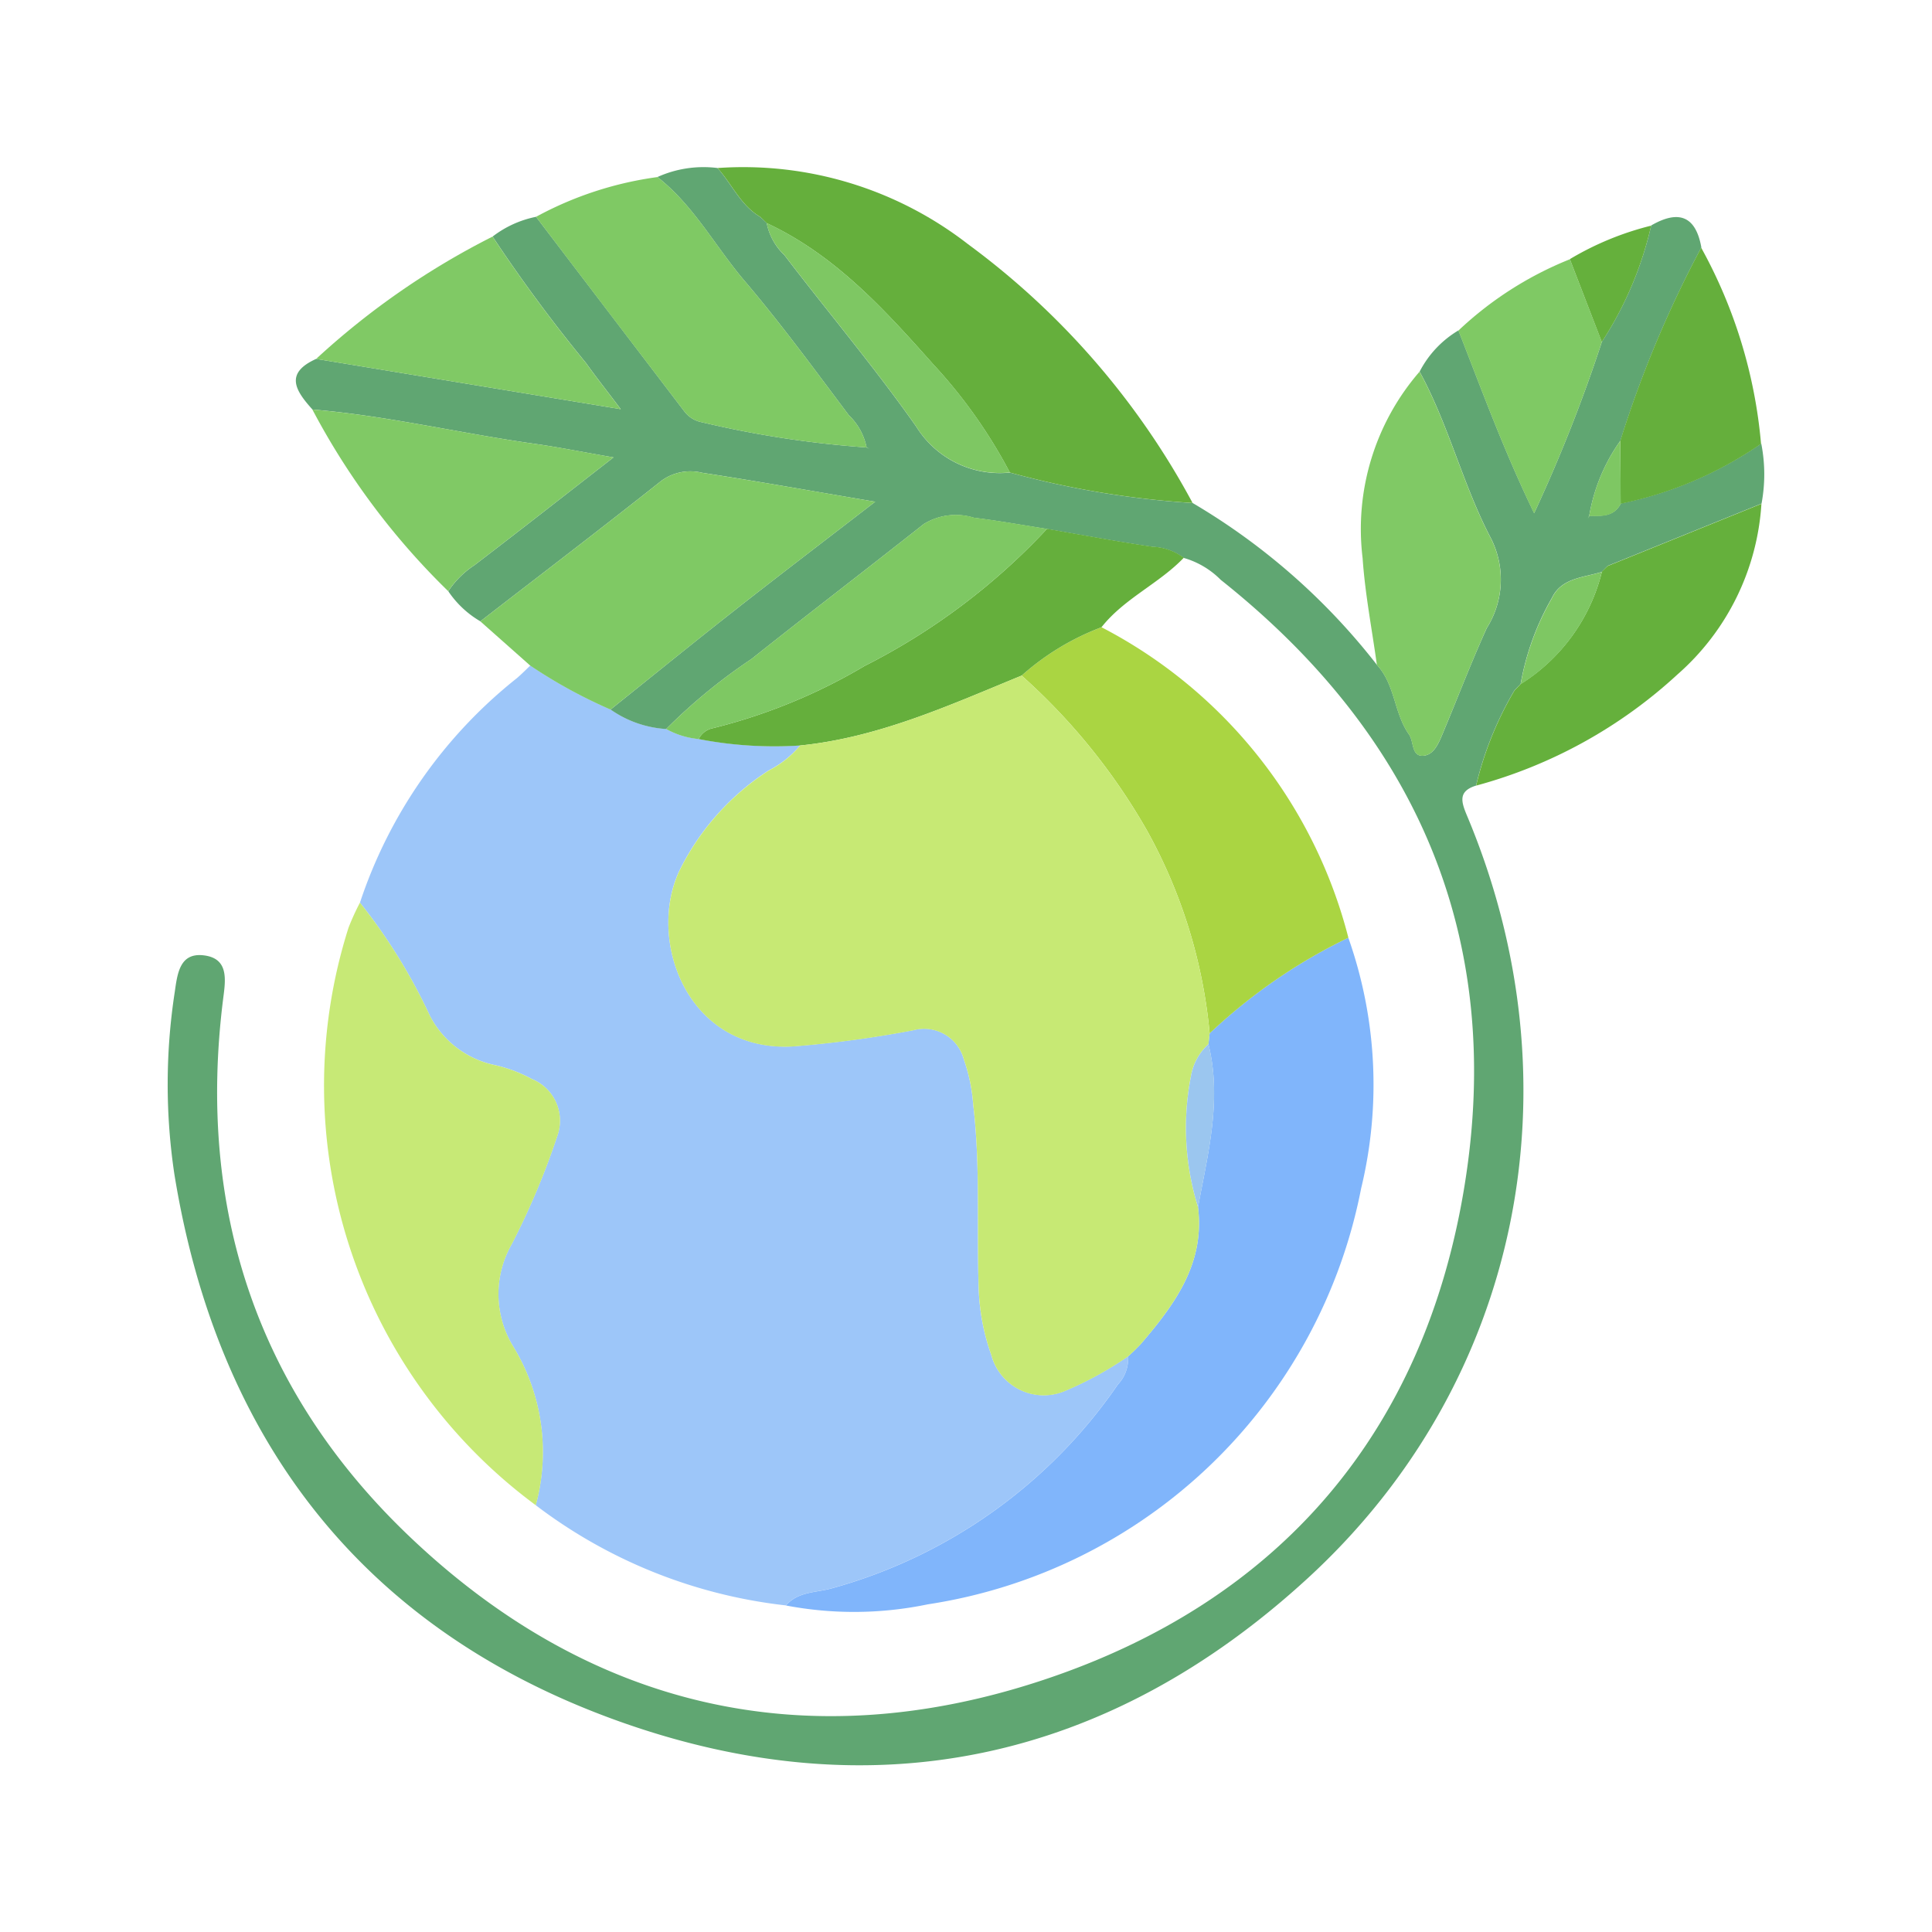 <svg xmlns="http://www.w3.org/2000/svg" xmlns:xlink="http://www.w3.org/1999/xlink" width="74" height="74" viewBox="0 0 74 74">
  <defs>
    <clipPath id="clip-path">
      <rect id="Rectángulo_296943" data-name="Rectángulo 296943" width="74" height="74" transform="translate(330 12354)" fill="#fff" stroke="#707070" stroke-width="1"/>
    </clipPath>
  </defs>
  <g id="Enmascarar_grupo_700367" data-name="Enmascarar grupo 700367" transform="translate(-330 -12354)" clip-path="url(#clip-path)">
    <g id="Grupo_876758" data-name="Grupo 876758" transform="translate(-587.559 12919.558)">
      <path id="Trazado_237673" data-name="Trazado 237673" d="M954.813-470.061a18.351,18.351,0,0,1,6.013-8.6c.178-.152.342-.32.512-.481a19.19,19.19,0,0,0,3.073,1.682,4.151,4.151,0,0,0,2.13.745,3.162,3.162,0,0,0,1.244.385,15.223,15.223,0,0,0,3.888.246,3.843,3.843,0,0,1-1.2.956,9.635,9.635,0,0,0-3.434,3.862c-1.241,2.69.338,6.948,4.373,6.709a42.477,42.477,0,0,0,4.59-.618,1.575,1.575,0,0,1,1.941,1.117,6.7,6.7,0,0,1,.359,1.74c.279,2.335.132,4.679.209,7.018a8.377,8.377,0,0,0,.483,2.561,2.077,2.077,0,0,0,2.848,1.368,13.36,13.36,0,0,0,2.392-1.315,1.44,1.44,0,0,1-.392,1.08,19.606,19.606,0,0,1-10.972,7.811c-.59.164-1.282.116-1.74.652a19.364,19.364,0,0,1-9.585-3.839,7.756,7.756,0,0,0-.866-6.083,3.847,3.847,0,0,1-.055-3.914,29.143,29.143,0,0,0,1.751-4.159,1.721,1.721,0,0,0-.977-2.167,5.493,5.493,0,0,0-1.444-.54,3.639,3.639,0,0,1-2.461-1.877A21.481,21.481,0,0,0,954.813-470.061Z" transform="translate(-23.467 -60.924)" fill="#9dc6f9"/>
      <path id="Trazado_237674" data-name="Trazado 237674" d="M943.075-537.561a4.152,4.152,0,0,1-2.13-.746c1.6-1.28,3.187-2.572,4.8-3.837,1.716-1.348,3.454-2.67,5.337-4.123-2.379-.4-4.5-.784-6.63-1.109a1.876,1.876,0,0,0-1.572.316c-2.287,1.817-4.611,3.587-6.922,5.374a3.762,3.762,0,0,1-1.229-1.153,3.543,3.543,0,0,1,1-.995c1.732-1.322,3.445-2.667,5.33-4.131-1.172-.2-2.089-.388-3.015-.519-2.845-.4-5.648-1.075-8.518-1.315-.627-.7-1.1-1.381.143-1.938l11.667,1.925c-.549-.728-.955-1.24-1.334-1.772a59.151,59.151,0,0,1-3.575-4.839,4.021,4.021,0,0,1,1.664-.757q2.832,3.719,5.667,7.435a1.094,1.094,0,0,0,.686.434,39.26,39.26,0,0,0,6.3.964l.105.049-.1-.056a2.331,2.331,0,0,0-.678-1.226c-1.305-1.736-2.588-3.495-3.995-5.147-1.122-1.317-1.945-2.887-3.336-3.976a4.288,4.288,0,0,1,2.3-.346c.554.618.885,1.431,1.639,1.874l.252.236-.005,0a2.306,2.306,0,0,0,.676,1.225c1.675,2.194,3.461,4.309,5.047,6.564a3.767,3.767,0,0,0,3.592,1.767,34.694,34.694,0,0,0,7,1.166,25.014,25.014,0,0,1,7.058,6.2c.7.756.655,1.855,1.228,2.664.194.274.087.837.535.815.416-.021.6-.475.754-.843.565-1.348,1.086-2.716,1.69-4.046a3.481,3.481,0,0,0,.168-3.423c-1.079-2.047-1.62-4.35-2.74-6.4a3.94,3.94,0,0,1,1.487-1.579c.893,2.279,1.729,4.582,2.9,7a59.566,59.566,0,0,0,2.594-6.564,13.747,13.747,0,0,0,1.889-4.456c1.023-.591,1.7-.395,1.921.843a43.125,43.125,0,0,0-3.1,7.4,6.95,6.95,0,0,0-1.193,2.868l-.049.107.057-.1c.465.009.941.044,1.2-.469a14.6,14.6,0,0,0,5.379-2.295,6.077,6.077,0,0,1,.011,2.3l-5.892,2.384-.229.231.006,0c-.7.221-1.548.226-1.913.994a10.169,10.169,0,0,0-1.2,3.3l0,0-.24.251a13.176,13.176,0,0,0-1.467,3.641c-.7.218-.568.624-.342,1.162,4.326,10.311,2.069,21.69-6.094,29.188-7.656,7.033-16.683,8.977-26.449,5.469-9.713-3.489-15.308-10.708-16.969-20.916a23.236,23.236,0,0,1,.013-7.008c.1-.7.193-1.492,1.09-1.395,1.011.109.848.98.759,1.693-1,7.991,1.287,14.952,7.069,20.5,6.928,6.643,15.264,8.585,24.358,5.56,9.044-3.008,14.594-9.492,16.125-18.934,1.539-9.489-1.834-17.239-9.339-23.2a3.249,3.249,0,0,0-1.42-.84,2.116,2.116,0,0,0-1.193-.424c-1.353-.2-2.7-.453-4.045-.685-.93-.145-1.858-.314-2.793-.427a2.332,2.332,0,0,0-1.926.241c-2.192,1.734-4.413,3.431-6.6,5.17A21.342,21.342,0,0,0,943.075-537.561Z" transform="translate(0 -0.074)" fill="#60a672"/>
      <path id="Trazado_237675" data-name="Trazado 237675" d="M1023.152-409.914c.458-.537,1.15-.489,1.74-.652a19.607,19.607,0,0,0,10.972-7.811,1.439,1.439,0,0,0,.391-1.079l.232-.214.246-.249c1.3-1.516,2.469-3.081,2.2-5.252.382-2.065.923-4.119.4-6.242l.045-.414a20.99,20.99,0,0,1,5.313-3.664,16.893,16.893,0,0,1,.491,9.6,19.97,19.97,0,0,1-16.594,15.932A13.9,13.9,0,0,1,1023.152-409.914Z" transform="translate(-75.488 -94.15)" fill="#80b5fb"/>
      <path id="Trazado_237676" data-name="Trazado 237676" d="M950.317-441.12A21.475,21.475,0,0,1,953-436.779a3.64,3.64,0,0,0,2.461,1.877,5.49,5.49,0,0,1,1.444.54,1.72,1.72,0,0,1,.977,2.167,29.142,29.142,0,0,1-1.751,4.159,3.846,3.846,0,0,0,.055,3.914,7.757,7.757,0,0,1,.866,6.083,19.977,19.977,0,0,1-7.172-22.123A9.379,9.379,0,0,1,950.317-441.12Z" transform="translate(-18.971 -89.865)" fill="#c7e976"/>
      <path id="Trazado_237677" data-name="Trazado 237677" d="M1073.467-473.406a20.99,20.99,0,0,0-5.313,3.664,19.76,19.76,0,0,0-2.391-7.755,23.587,23.587,0,0,0-4.811-5.949,9.805,9.805,0,0,1,3.06-1.852A18.6,18.6,0,0,1,1073.467-473.406Z" transform="translate(-104.262 -56.235)" fill="#aad542"/>
      <path id="Trazado_237678" data-name="Trazado 237678" d="M1013.8-557.248c-.754-.443-1.085-1.256-1.639-1.874a14.035,14.035,0,0,1,9.595,2.918,29.791,29.791,0,0,1,8.6,9.911,34.676,34.676,0,0,1-7-1.166,19.362,19.362,0,0,0-2.941-4.153c-1.863-2.093-3.758-4.184-6.374-5.4l.005,0Z" transform="translate(-67.118 0)" fill="#65af3c"/>
      <path id="Trazado_237679" data-name="Trazado 237679" d="M974.122-504.525c2.311-1.787,4.635-3.557,6.922-5.374a1.875,1.875,0,0,1,1.572-.316c2.13.326,4.251.706,6.63,1.109-1.884,1.453-3.621,2.776-5.338,4.123-1.61,1.265-3.2,2.557-4.8,3.837a19.181,19.181,0,0,1-3.073-1.682Z" transform="translate(-38.165 -37.234)" fill="#7fc964"/>
      <path id="Trazado_237680" data-name="Trazado 237680" d="M987.706-557.509c1.392,1.089,2.215,2.658,3.336,3.976,1.407,1.652,2.69,3.411,3.995,5.147a2.332,2.332,0,0,1,.678,1.226l-.007.007a39.258,39.258,0,0,1-6.3-.964,1.094,1.094,0,0,1-.687-.434q-2.841-3.712-5.667-7.435A13.51,13.51,0,0,1,987.706-557.509Z" transform="translate(-44.964 -1.267)" fill="#7fc964"/>
      <path id="Trazado_237681" data-name="Trazado 237681" d="M1117.722-526.289c1.12,2.048,1.661,4.351,2.74,6.4a3.481,3.481,0,0,1-.168,3.423c-.6,1.33-1.124,2.7-1.689,4.046-.154.367-.339.822-.754.843-.449.022-.342-.541-.535-.815-.573-.81-.529-1.908-1.228-2.665-.188-1.363-.453-2.721-.547-4.091A9.2,9.2,0,0,1,1117.722-526.289Z" transform="translate(-145.791 -25.033)" fill="#80c965"/>
      <path id="Trazado_237682" data-name="Trazado 237682" d="M1024.573-497.316a9.8,9.8,0,0,0-3.06,1.853c-2.753,1.129-5.47,2.372-8.482,2.677a15.222,15.222,0,0,1-3.888-.246.779.779,0,0,1,.546-.417,21.559,21.559,0,0,0,5.813-2.385,24.88,24.88,0,0,0,6.984-5.251c1.348.232,2.693.486,4.045.685a2.116,2.116,0,0,1,1.193.424C1026.767-498.979,1025.442-498.418,1024.573-497.316Z" transform="translate(-64.824 -44.218)" fill="#65af3c"/>
      <path id="Trazado_237683" data-name="Trazado 237683" d="M1138.9-502.715l5.892-2.384a9.481,9.481,0,0,1-3.217,6.538,18.474,18.474,0,0,1-7.711,4.257,13.175,13.175,0,0,1,1.467-3.641l.24-.251,0,0a7.074,7.074,0,0,0,3.11-4.3l-.006,0Z" transform="translate(-159.766 -41.163)" fill="#65b03c"/>
      <path id="Trazado_237684" data-name="Trazado 237684" d="M947.179-520.218c2.87.239,5.673.913,8.519,1.314.925.13,1.843.315,3.014.519-1.885,1.465-3.6,2.81-5.33,4.131a3.539,3.539,0,0,0-1,.994A27.816,27.816,0,0,1,947.179-520.218Z" transform="translate(-17.655 -29.654)" fill="#80c965"/>
      <path id="Trazado_237685" data-name="Trazado 237685" d="M954.537-547.96a59.124,59.124,0,0,0,3.575,4.839c.379.532.785,1.044,1.334,1.772l-11.667-1.925A29.626,29.626,0,0,1,954.537-547.96Z" transform="translate(-18.112 -8.536)" fill="#80c965"/>
      <path id="Trazado_237686" data-name="Trazado 237686" d="M1156.979-538.782a43.1,43.1,0,0,1,3.1-7.4,18.909,18.909,0,0,1,2.293,7.514,14.6,14.6,0,0,1-5.379,2.294Q1156.988-537.579,1156.979-538.782Z" transform="translate(-177.361 -9.889)" fill="#65af3c"/>
      <path id="Trazado_237687" data-name="Trazado 237687" d="M1136.508-541.171a59.541,59.541,0,0,1-2.594,6.564c-1.171-2.423-2.008-4.726-2.9-7a13.531,13.531,0,0,1,4.27-2.732Z" transform="translate(-157.595 -11.289)" fill="#7fc964"/>
      <path id="Trazado_237688" data-name="Trazado 237688" d="M1150.12-545.259l-1.224-3.173a11.428,11.428,0,0,1,3.114-1.282A13.745,13.745,0,0,1,1150.12-545.259Z" transform="translate(-171.208 -7.201)" fill="#65b03c"/>
      <path id="Trazado_237689" data-name="Trazado 237689" d="M1009.335-474.862c3.013-.305,5.729-1.548,8.482-2.677a23.572,23.572,0,0,1,4.811,5.949,19.762,19.762,0,0,1,2.391,7.755l-.045.414a2.129,2.129,0,0,0-.67,1.221,10.234,10.234,0,0,0,.27,5.021c.269,2.171-.906,3.737-2.2,5.253l-.246.249-.232.214a13.364,13.364,0,0,1-2.391,1.315,2.077,2.077,0,0,1-2.848-1.368,8.381,8.381,0,0,1-.483-2.561c-.078-2.339.069-4.683-.209-7.018a6.707,6.707,0,0,0-.359-1.74,1.575,1.575,0,0,0-1.942-1.117,42.453,42.453,0,0,1-4.59.618c-4.036.239-5.614-4.02-4.373-6.709a9.635,9.635,0,0,1,3.434-3.862A3.843,3.843,0,0,0,1009.335-474.862Z" transform="translate(-61.128 -62.142)" fill="#c7e974"/>
      <path id="Trazado_237690" data-name="Trazado 237690" d="M1018.521-502.74a24.878,24.878,0,0,1-6.984,5.251,21.559,21.559,0,0,1-5.812,2.385.779.779,0,0,0-.546.417,3.162,3.162,0,0,1-1.244-.385,21.338,21.338,0,0,1,3.268-2.684c2.187-1.739,4.409-3.436,6.6-5.17a2.332,2.332,0,0,1,1.926-.241C1016.662-503.054,1017.59-502.885,1018.521-502.74Z" transform="translate(-60.859 -42.563)" fill="#7ec863"/>
      <path id="Trazado_237691" data-name="Trazado 237691" d="M1020.054-550.135c2.616,1.22,4.511,3.311,6.374,5.4a19.362,19.362,0,0,1,2.941,4.153,3.767,3.767,0,0,1-3.592-1.767c-1.586-2.256-3.372-4.37-5.047-6.564A2.306,2.306,0,0,1,1020.054-550.135Z" transform="translate(-73.13 -6.88)" fill="#7ec763"/>
      <path id="Trazado_237692" data-name="Trazado 237692" d="M1144.112-494.164a7.075,7.075,0,0,1-3.11,4.3,10.175,10.175,0,0,1,1.2-3.3C1142.564-493.938,1143.414-493.943,1144.112-494.164Z" transform="translate(-165.198 -49.487)" fill="#7ec763"/>
      <path id="Trazado_237693" data-name="Trazado 237693" d="M1153.177-515.189q.009,1.2.019,2.408c-.262.514-.738.478-1.2.469l-.008-.009A6.945,6.945,0,0,1,1153.177-515.189Z" transform="translate(-173.558 -33.482)" fill="#7ec763"/>
      <path id="Trazado_237694" data-name="Trazado 237694" d="M1019.022-551.108l.252.236Z" transform="translate(-72.344 -6.14)" fill="#7ec763"/>
      <path id="Trazado_237695" data-name="Trazado 237695" d="M1036.059-514.169l.1.056-.105-.049Z" transform="translate(-85.308 -34.259)" fill="#7fc964"/>
      <path id="Trazado_237696" data-name="Trazado 237696" d="M1151.837-503.168l-.057.1.049-.107Z" transform="translate(-173.403 -42.626)" fill="#7ec763"/>
      <path id="Trazado_237697" data-name="Trazado 237697" d="M1154.228-495.114l-.229.231Z" transform="translate(-175.092 -48.764)" fill="#7ec763"/>
      <path id="Trazado_237698" data-name="Trazado 237698" d="M1140.25-476.185l-.24.251Z" transform="translate(-164.443 -63.173)" fill="#7ec763"/>
      <path id="Trazado_237699" data-name="Trazado 237699" d="M1087.694-412.171a10.235,10.235,0,0,1-.27-5.021,2.128,2.128,0,0,1,.67-1.221C1088.617-416.291,1088.076-414.236,1087.694-412.171Z" transform="translate(-124.247 -107.151)" fill="#9bc6ef"/>
      <path id="Trazado_237700" data-name="Trazado 237700" d="M1079-370.026l.246-.249Z" transform="translate(-118.004 -143.794)" fill="#9dc6f9"/>
    </g>
  </g>
</svg>
